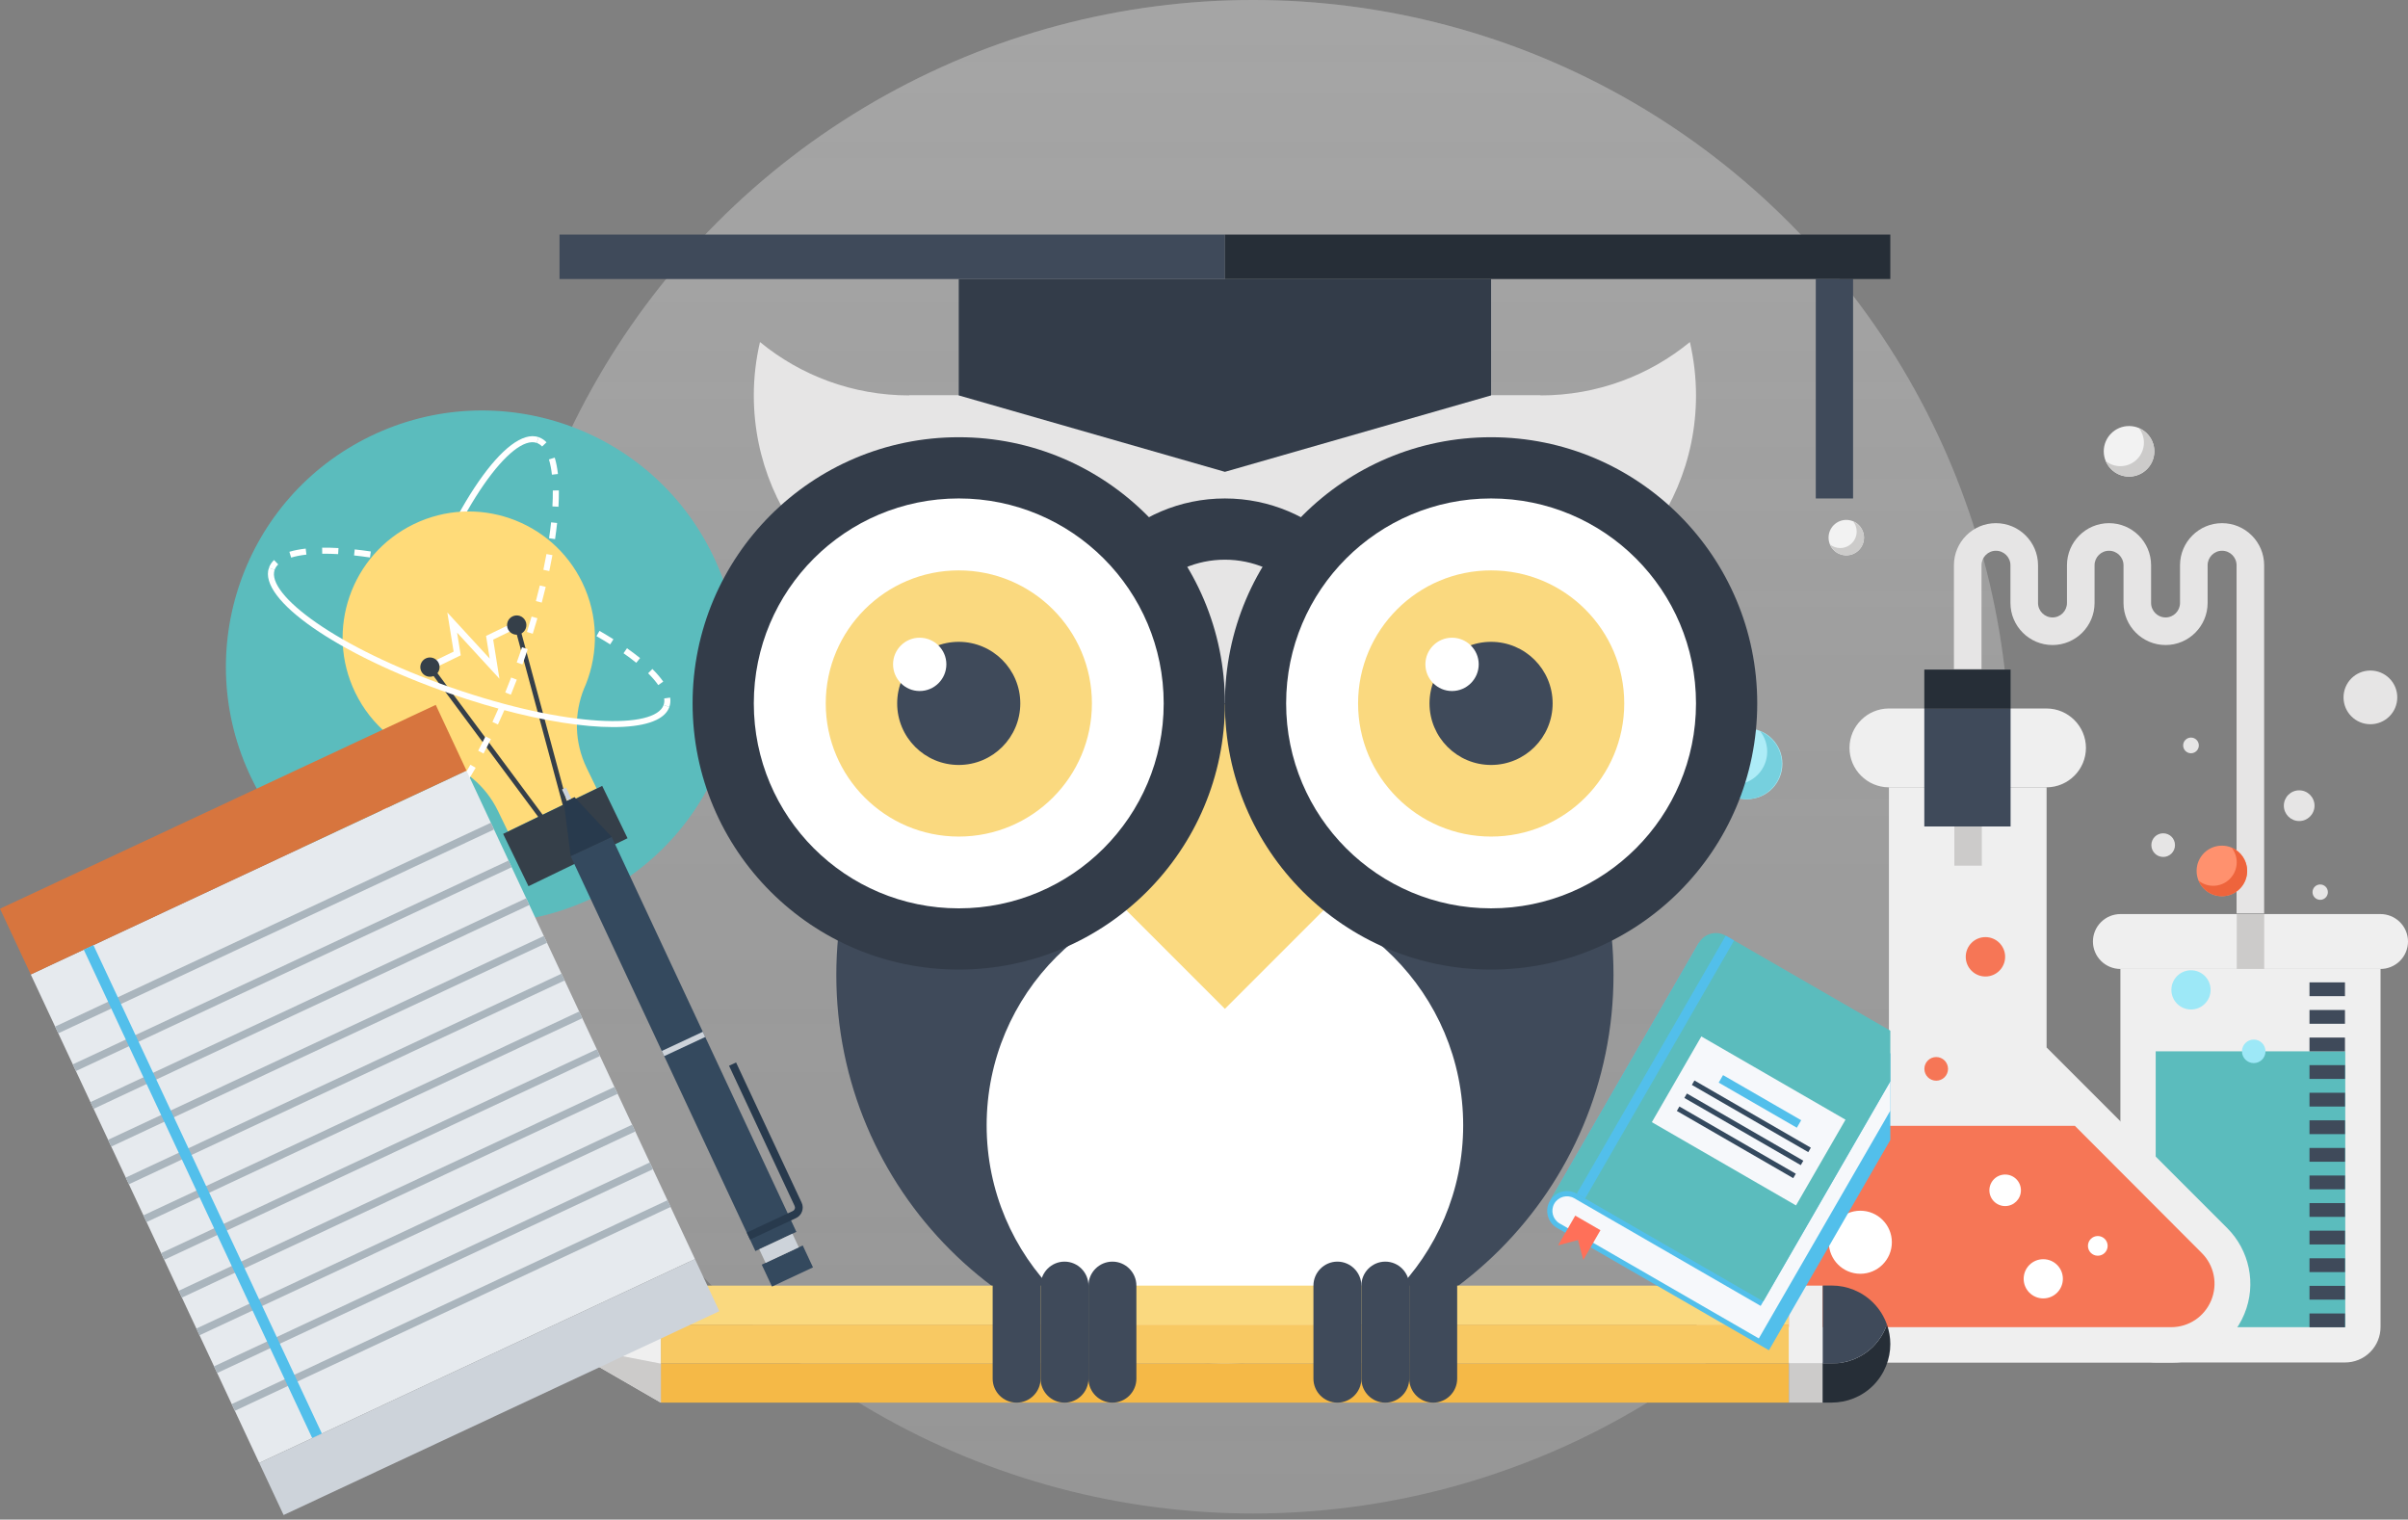 <svg width="393" height="248" viewBox="0 0 393 248" fill="none" xmlns="http://www.w3.org/2000/svg">
    <rect x="0" y="0" width="393" height="248" fill="#808080" stroke="none"/>
    <g opacity="0.5">
        <circle cx="204.5" cy="123.5" r="123.5" fill="#EEEEEE" fill-opacity="0.4"/>
        <circle cx="204.5" cy="123.5" r="123.5" fill="url(#paint0_linear)"/>
    </g>
    <path d="M388.519 158.134H346.062V216.573C346.062 218.052 346.629 219.531 347.758 220.66C348.889 221.79 350.371 222.353 351.853 222.353H382.731C384.211 222.353 385.696 221.79 386.824 220.66C387.954 219.531 388.52 218.052 388.52 216.573V158.134H388.519Z" fill="#EFEFEF"/>
    <path d="M382.759 171.575H351.823V216.593H382.759V171.575Z" fill="#5BBCBD"/>
    <path d="M388.5 149.173C389.651 149.173 390.801 149.611 391.681 150.484C392.56 151.36 393 152.507 393 153.653C393 154.8 392.56 155.947 391.681 156.823C390.802 157.696 389.651 158.134 388.5 158.134H346.08C344.929 158.134 343.779 157.696 342.899 156.823C342.021 155.948 341.581 154.8 341.581 153.653C341.581 152.507 342.021 151.36 342.899 150.484C343.778 149.61 344.929 149.173 346.08 149.173H388.5Z" fill="#EFEFEF"/>
    <path d="M369.531 149.173H365.051V158.134H369.531V149.173Z" fill="#CCCBCA"/>
    <path d="M382.712 214.357H376.923V216.607H382.712V214.357Z" fill="#3F4A5A"/>
    <path d="M382.712 209.849H376.923V212.099H382.712V209.849Z" fill="#3F4A5A"/>
    <path d="M382.712 205.349H376.923V207.603H382.712V205.349Z" fill="#3F4A5A"/>
    <path d="M382.712 200.841H376.923V203.094H382.712V200.841Z" fill="#3F4A5A"/>
    <path d="M382.712 196.342H376.923V198.592H382.712V196.342Z" fill="#3F4A5A"/>
    <path d="M382.712 191.843H376.923V194.093H382.712V191.843Z" fill="#3F4A5A"/>
    <path d="M382.712 187.343H376.923V189.594H382.712V187.343Z" fill="#3F4A5A"/>
    <path d="M382.712 182.835H376.923V185.088H382.712V182.835Z" fill="#3F4A5A"/>
    <path d="M382.712 178.336H376.923V180.586H382.712V178.336Z" fill="#3F4A5A"/>
    <path d="M382.712 173.828H376.923V176.078H382.712V173.828Z" fill="#3F4A5A"/>
    <path d="M382.712 169.328H376.923V171.581H382.712V169.328Z" fill="#3F4A5A"/>
    <path d="M382.712 164.829H376.923V167.079H382.712V164.829Z" fill="#3F4A5A"/>
    <path d="M382.712 160.321H376.923V162.571H382.712V160.321Z" fill="#3F4A5A"/>
    <path d="M369.524 149.07H365.021V92.248C365.021 90.942 363.959 89.882 362.653 89.882C361.354 89.882 360.297 90.943 360.297 92.248V98.4C360.297 102.187 357.22 105.268 353.438 105.268C349.651 105.268 346.569 102.187 346.569 98.4V92.248C346.569 90.942 345.508 89.882 344.202 89.882C342.902 89.882 341.845 90.943 341.845 92.248V98.4C341.845 102.187 338.768 105.268 334.987 105.268C331.198 105.268 328.116 102.187 328.116 98.4V92.248C328.116 90.942 327.052 89.882 325.745 89.882C324.448 89.882 323.395 90.943 323.395 92.248V109.191H318.892V92.248C318.892 88.461 321.966 85.379 325.745 85.379C329.535 85.379 332.619 88.461 332.619 92.248V98.4C332.619 99.705 333.68 100.765 334.987 100.765C336.286 100.765 337.342 99.704 337.342 98.4V92.248C337.342 88.461 340.419 85.379 344.202 85.379C347.99 85.379 351.071 88.461 351.071 92.248V98.4C351.071 99.705 352.132 100.765 353.437 100.765C354.737 100.765 355.793 99.704 355.793 98.4V92.248C355.793 88.461 358.87 85.379 362.653 85.379C366.441 85.379 369.522 88.461 369.522 92.248V149.07H369.524Z" fill="#E6E5E5"/>
    <path d="M382.479 113.809C382.479 116.237 384.442 118.193 386.862 118.193C389.284 118.193 391.249 116.237 391.249 113.809C391.249 111.388 389.284 109.431 386.862 109.431C384.442 109.431 382.479 111.387 382.479 113.809Z" fill="#E6E5E5"/>
    <path d="M377.417 145.598C377.417 146.285 377.977 146.852 378.672 146.852C379.364 146.852 379.924 146.284 379.924 145.598C379.924 144.9 379.364 144.344 378.672 144.344C377.978 144.344 377.417 144.899 377.417 145.598Z" fill="#E6E5E5"/>
    <path d="M351.115 137.922C351.115 138.982 351.978 139.852 353.048 139.852C354.113 139.852 354.973 138.982 354.973 137.922C354.973 136.847 354.113 135.992 353.048 135.992C351.978 135.993 351.115 136.847 351.115 137.922Z" fill="#E6E5E5"/>
    <path d="M372.737 131.487C372.737 132.865 373.859 133.993 375.239 133.993C376.624 133.993 377.745 132.865 377.745 131.487C377.745 130.104 376.624 128.981 375.239 128.981C373.859 128.981 372.737 130.104 372.737 131.487Z" fill="#E6E5E5"/>
    <path d="M354.383 161.547C354.383 163.308 355.813 164.748 357.581 164.748C359.35 164.748 360.783 163.308 360.783 161.547C360.783 159.78 359.35 158.347 357.581 158.347C355.813 158.348 354.383 159.781 354.383 161.547Z" fill="#9DE8F7"/>
    <path d="M356.303 121.65C356.303 122.359 356.876 122.93 357.583 122.93C358.291 122.93 358.863 122.359 358.863 121.65C358.863 120.948 358.291 120.37 357.583 120.37C356.876 120.37 356.303 120.948 356.303 121.65Z" fill="#E6E5E5"/>
    <path d="M365.904 171.574C365.904 172.635 366.765 173.495 367.827 173.495C368.886 173.495 369.744 172.635 369.744 171.574C369.744 170.518 368.886 169.655 367.827 169.655C366.766 169.655 365.904 170.517 365.904 171.574Z" fill="#9DE8F7"/>
    <path d="M308.28 115.624C304.742 115.624 301.848 118.519 301.848 122.055C301.848 125.593 304.742 128.488 308.28 128.488H334.007C337.545 128.488 340.438 125.594 340.438 122.055C340.438 118.519 337.545 115.624 334.007 115.624H308.28Z" fill="#EFEFEF"/>
    <path d="M321.144 158.073L278.786 200.431C275.217 203.999 273.946 209.498 275.997 214.449C278.048 219.402 282.833 222.391 287.881 222.391H354.405C359.452 222.391 364.238 219.401 366.29 214.449C368.34 209.498 367.069 204 363.501 200.431L321.144 158.073Z" fill="#EFEFEF"/>
    <path d="M334.016 128.489H308.284V170.936H334.016V128.489Z" fill="#EFEFEF"/>
    <path d="M323.446 134.878H318.966V141.279H323.446V134.878Z" fill="#CCCBCA"/>
    <path d="M328.14 115.676H314.059V134.878H328.14V115.676Z" fill="#3F4A5A"/>
    <path d="M328.14 109.275H314.059V115.676H328.14V109.275Z" fill="#262E37"/>
    <path d="M338.633 183.736H303.564L282.852 204.494C280.822 206.529 280.218 209.561 281.316 212.219C282.416 214.878 284.981 216.593 287.851 216.593H354.347C357.218 216.593 359.781 214.877 360.882 212.219C361.98 209.561 361.379 206.529 359.349 204.496L338.633 183.736Z" fill="#F67656"/>
    <path d="M303.617 207.878C306.458 207.878 308.762 205.574 308.762 202.733C308.762 199.891 306.458 197.587 303.617 197.587C300.775 197.587 298.471 199.891 298.471 202.733C298.471 205.574 300.775 207.878 303.617 207.878Z" fill="white"/>
    <path d="M327.254 196.829C328.675 196.829 329.827 195.677 329.827 194.256C329.827 192.834 328.675 191.682 327.254 191.682C325.833 191.682 324.68 192.834 324.68 194.256C324.68 195.677 325.833 196.829 327.254 196.829Z" fill="white"/>
    <path d="M342.373 204.933C343.261 204.933 343.981 204.213 343.981 203.325C343.981 202.437 343.261 201.717 342.373 201.717C341.485 201.717 340.765 202.437 340.765 203.325C340.765 204.213 341.485 204.933 342.373 204.933Z" fill="white"/>
    <path d="M316.001 176.368C317.067 176.368 317.931 175.504 317.931 174.438C317.931 173.371 317.067 172.507 316.001 172.507C314.935 172.507 314.07 173.371 314.07 174.438C314.07 175.504 314.935 176.368 316.001 176.368Z" fill="#F67656"/>
    <path d="M324.036 159.364C325.811 159.364 327.251 157.924 327.251 156.149C327.251 154.373 325.811 152.934 324.036 152.934C322.26 152.934 320.821 154.373 320.821 156.149C320.821 157.924 322.26 159.364 324.036 159.364Z" fill="#F67656"/>
    <path d="M333.474 211.899C335.241 211.899 336.674 210.466 336.674 208.699C336.674 206.931 335.241 205.499 333.474 205.499C331.706 205.499 330.274 206.931 330.274 208.699C330.274 210.466 331.706 211.899 333.474 211.899Z" fill="white"/>
    <path d="M96.926 146.449C117.711 136.38 126.398 111.368 116.329 90.584C106.26 69.799 81.248 61.112 60.463 71.181C39.678 81.25 30.991 106.262 41.061 127.047C51.13 147.832 76.141 156.518 96.926 146.449Z" fill="#5BBCBD"/>
    <path d="M44.82 92.999L43.887 92.675C44.05 92.203 44.333 91.772 44.724 91.396L45.409 92.109C45.131 92.376 44.933 92.676 44.82 92.999Z" fill="white"/>
    <path d="M107.431 111.803C107.009 111.195 106.452 110.547 105.776 109.878L106.472 109.176C107.191 109.887 107.787 110.58 108.243 111.24L107.431 111.803ZM103.843 108.165C103.208 107.654 102.508 107.129 101.762 106.606L102.33 105.795C103.095 106.332 103.812 106.87 104.464 107.395L103.843 108.165ZM99.587 105.163C98.881 104.718 98.126 104.265 97.346 103.815L97.84 102.958C98.632 103.413 99.397 103.874 100.114 104.325L99.587 105.163ZM95.055 102.55C94.307 102.151 93.523 101.749 92.724 101.354L93.163 100.468C93.97 100.867 94.763 101.274 95.519 101.677L95.055 102.55ZM90.36 100.221C89.58 99.861 88.781 99.503 87.966 99.149L88.36 98.242C89.183 98.599 89.989 98.96 90.775 99.325L90.36 100.221ZM85.549 98.133C84.749 97.807 83.935 97.485 83.109 97.169L83.462 96.245C84.295 96.564 85.115 96.888 85.922 97.216L85.549 98.133ZM80.647 96.257C80.238 96.111 79.826 95.966 79.412 95.822C78.996 95.677 78.582 95.535 78.169 95.397L78.483 94.458C78.9 94.599 79.317 94.742 79.737 94.887C80.154 95.032 80.569 95.179 80.981 95.326L80.647 96.257ZM75.673 94.587C74.829 94.322 73.99 94.07 73.161 93.83L73.436 92.88C74.272 93.122 75.116 93.377 75.968 93.643L75.673 94.587ZM70.633 93.129C69.774 92.902 68.927 92.688 68.09 92.487L68.32 91.526C69.164 91.728 70.019 91.944 70.886 92.173L70.633 93.129ZM65.533 91.911C64.661 91.726 63.797 91.556 62.963 91.405L63.139 90.431C63.983 90.585 64.857 90.757 65.738 90.943L65.533 91.911ZM60.38 90.978C59.493 90.847 58.621 90.736 57.787 90.647L57.891 89.664C58.739 89.754 59.625 89.867 60.524 90L60.38 90.978ZM55.186 90.432C54.274 90.38 53.399 90.358 52.587 90.366L52.576 89.378C53.41 89.369 54.308 89.391 55.242 89.445L55.186 90.432ZM50.007 90.513C49.062 90.619 48.225 90.782 47.516 90.999L47.227 90.053C47.993 89.819 48.891 89.643 49.896 89.53L50.007 90.513Z" fill="white"/>
    <path d="M109.243 115.373L108.309 115.048C108.422 114.725 108.451 114.367 108.399 113.984L109.378 113.849C109.453 114.388 109.408 114.901 109.243 115.373Z" fill="white"/>
    <path d="M65.216 136.701C61.95 135.57 61.679 129.516 62.028 124.638C62.506 117.943 64.422 109.495 67.424 100.851C73.788 82.528 82.787 69.567 87.915 71.345L87.591 72.28C83.626 70.904 74.953 82.188 68.359 101.176C65.384 109.74 63.486 118.098 63.015 124.709C62.564 131.024 63.485 135.055 65.54 135.767L65.216 136.701Z" fill="white"/>
    <path d="M67.537 85.535C57.303 90.495 53.022 102.8 57.976 113.026C60.601 118.446 65.291 122.186 70.642 123.777C70.892 123.845 71.142 123.91 71.396 123.98C75.571 125.214 79.228 128.127 81.273 132.349L82.898 135.702L90.14 132.193L97.376 128.688L95.752 125.335C93.706 121.113 93.689 116.436 95.309 112.395C95.41 112.154 95.514 111.918 95.618 111.678C97.684 106.493 97.659 100.494 95.034 95.074C90.079 84.848 77.77 80.579 67.537 85.535Z" fill="#FFDB79"/>
    <path d="M81.512 110.769L74.602 103.248L75.198 106.947L70.385 109.279L69.926 108.333L74.034 106.343L73.005 99.955L79.92 107.481L79.327 103.779L84.135 101.449L84.593 102.395L80.49 104.383L81.512 110.769Z" fill="white"/>
    <path d="M69.622 108.793L88.123 133.693L88.754 133.224L70.253 108.324L69.622 108.793Z" fill="#353F49"/>
    <path d="M91.925 131.686L92.685 131.481L84.613 101.529L83.854 101.734L91.925 131.686Z" fill="#353F49"/>
    <path d="M85.751 101.325C86.129 102.107 85.801 103.047 85.017 103.427C84.234 103.806 83.293 103.481 82.915 102.699C82.535 101.915 82.862 100.973 83.644 100.594C84.429 100.213 85.371 100.541 85.751 101.325Z" fill="#353F49"/>
    <path d="M71.585 108.188C71.964 108.97 71.635 109.91 70.855 110.288C70.073 110.667 69.134 110.341 68.756 109.559C68.376 108.775 68.7 107.834 69.482 107.455C70.263 107.077 71.205 107.404 71.585 108.188Z" fill="#353F49"/>
    <path d="M98.281 128.255L82.115 136.087L86.254 144.629L102.419 136.798L98.281 128.255Z" fill="#353F49"/>
    <path d="M107.124 117.49C101.936 120.003 88.544 118.43 73.39 113.166C55.066 106.8 42.106 97.799 43.887 92.674L44.821 92.999C43.444 96.961 54.726 105.635 73.715 112.232C92.703 118.827 106.931 119.011 108.309 115.047L109.244 115.372C108.936 116.26 108.209 116.964 107.124 117.49Z" fill="white"/>
    <path d="M88.48 72.868C88.213 72.59 87.913 72.392 87.59 72.279L87.914 71.345C88.386 71.509 88.817 71.79 89.193 72.183L88.48 72.868Z" fill="white"/>
    <path d="M69.349 135.702L68.785 134.889C69.394 134.467 70.042 133.91 70.711 133.234L71.414 133.93C70.702 134.649 70.008 135.245 69.349 135.702ZM73.194 131.923L72.425 131.302C72.935 130.669 73.46 129.969 73.984 129.221L74.794 129.789C74.257 130.555 73.719 131.273 73.194 131.923ZM76.264 127.573L75.427 127.046C75.874 126.336 76.328 125.582 76.774 124.805L77.632 125.299C77.179 126.086 76.718 126.852 76.264 127.573ZM78.915 122.979L78.042 122.515C78.441 121.766 78.843 120.982 79.238 120.184L80.124 120.623C79.724 121.429 79.317 122.222 78.915 122.979ZM81.267 118.234L80.369 117.819C80.73 117.039 81.089 116.241 81.442 115.426L82.349 115.819C81.992 116.642 81.631 117.447 81.267 118.234ZM83.375 113.38L82.459 113.008C82.784 112.208 83.106 111.394 83.421 110.567L84.346 110.92C84.028 111.754 83.703 112.574 83.375 113.38ZM85.265 108.44L84.334 108.106C84.48 107.699 84.625 107.288 84.769 106.876C84.914 106.459 85.055 106.043 85.195 105.627L86.133 105.942C85.992 106.36 85.85 106.78 85.704 107.2C85.558 107.616 85.412 108.03 85.265 108.44ZM86.948 103.427L86.004 103.132C86.268 102.288 86.52 101.449 86.76 100.619L87.71 100.895C87.468 101.73 87.214 102.575 86.948 103.427ZM88.417 98.345L87.461 98.093C87.689 97.233 87.903 96.385 88.103 95.549L89.064 95.779C88.863 96.622 88.647 97.478 88.417 98.345ZM89.647 93.197L88.68 92.992C88.865 92.12 89.035 91.256 89.186 90.421L90.16 90.598C90.006 91.442 89.834 92.316 89.647 93.197ZM90.59 87.983L89.612 87.838C89.743 86.952 89.854 86.08 89.943 85.245L90.926 85.35C90.836 86.198 90.722 87.083 90.59 87.983ZM91.146 82.701L90.158 82.645C90.21 81.732 90.232 80.856 90.223 80.045L91.212 80.034C91.221 80.868 91.199 81.765 91.146 82.701ZM91.06 77.355L90.077 77.466C89.971 76.521 89.807 75.684 89.59 74.975L90.537 74.685C90.771 75.451 90.946 76.35 91.06 77.355Z" fill="white"/>
    <path d="M66.738 136.837C66.199 136.91 65.687 136.864 65.215 136.701L65.54 135.766C65.863 135.879 66.221 135.909 66.604 135.857L66.738 136.837Z" fill="white"/>
    <path d="M304.212 87.738C304.212 89.333 302.918 90.629 301.323 90.629C299.727 90.629 298.433 89.333 298.433 87.738C298.433 86.143 299.727 84.849 301.323 84.849C302.918 84.849 304.212 86.143 304.212 87.738Z" fill="#F2F2F2"/>
    <path d="M302.432 85.07C302.799 85.532 303.019 86.113 303.019 86.746C303.019 88.23 301.817 89.436 300.333 89.436C299.696 89.436 299.114 89.214 298.654 88.848C299.089 89.893 300.119 90.629 301.324 90.629C302.918 90.629 304.212 89.333 304.212 87.738C304.212 86.537 303.476 85.505 302.432 85.07Z" fill="#CCCBCA"/>
    <path d="M351.599 73.654C351.599 75.932 349.754 77.781 347.474 77.781C345.197 77.781 343.345 75.932 343.345 73.654C343.345 71.377 345.196 69.527 347.474 69.527C349.754 69.528 351.599 71.377 351.599 73.654Z" fill="#F2F2F2"/>
    <path d="M349.059 69.845C349.583 70.502 349.9 71.329 349.9 72.237C349.9 74.359 348.176 76.078 346.059 76.078C345.151 76.078 344.323 75.763 343.665 75.237C344.285 76.728 345.753 77.781 347.475 77.781C349.754 77.781 351.599 75.932 351.599 73.654C351.599 71.936 350.554 70.464 349.059 69.845Z" fill="#CCCBCA"/>
    <path d="M366.751 142.135C366.751 144.413 364.905 146.261 362.627 146.261C360.346 146.261 358.498 144.413 358.498 142.135C358.498 139.857 360.346 138.008 362.627 138.008C364.905 138.008 366.751 139.857 366.751 142.135Z" fill="#FF916E"/>
    <path d="M364.211 138.326C364.735 138.982 365.046 139.812 365.046 140.721C365.046 142.84 363.329 144.56 361.211 144.56C360.303 144.56 359.47 144.244 358.816 143.718C359.438 145.213 360.907 146.261 362.627 146.261C364.906 146.261 366.752 144.413 366.752 142.135C366.751 140.417 365.701 138.944 364.211 138.326Z" fill="#EE643C"/>
    <path d="M290.897 124.648C290.897 127.84 288.311 130.427 285.119 130.427C281.927 130.427 279.342 127.84 279.342 124.648C279.342 121.457 281.927 118.869 285.119 118.869C288.311 118.869 290.897 121.457 290.897 124.648Z" fill="#ADECF7"/>
    <path d="M287.246 119.315C287.978 120.229 288.418 121.392 288.418 122.667C288.418 125.635 286.009 128.043 283.042 128.043C281.772 128.043 280.608 127.599 279.687 126.866C280.556 128.954 282.618 130.427 285.025 130.427C288.218 130.427 290.804 127.84 290.804 124.649C290.804 122.242 289.334 120.183 287.246 119.315Z" fill="#76D0DE"/>
    <g clip-path="url(#clip0)">
        <path d="M124.034 55.822C123.379 58.622 123.026 61.537 123.026 64.531C123.026 85.765 140.241 102.976 161.47 102.976C182.701 102.976 199.914 85.766 199.914 64.531H148.399C139.145 64.531 130.662 61.266 124.034 55.822Z" fill="#E6E5E5"/>
        <path d="M275.802 55.822C276.445 58.622 276.799 61.537 276.799 64.531C276.799 85.765 259.593 102.976 238.356 102.976C217.12 102.976 199.913 85.765 199.913 64.531H251.426C260.673 64.531 269.163 61.266 275.802 55.822Z" fill="#E6E5E5"/>
        <path d="M251.433 64.53H148.399V114.797H251.433V64.53Z" fill="#E6E5E5"/>
        <path d="M154.571 114.793C143.391 126.227 136.492 141.862 136.492 159.116C136.492 194.144 164.886 222.536 199.913 222.536C234.942 222.536 263.334 194.144 263.334 159.116C263.334 141.862 256.437 126.227 245.26 114.793H154.571Z" fill="#3F4A5A"/>
        <path d="M199.913 222.537C221.389 222.537 238.799 205.127 238.799 183.651C238.799 162.174 221.389 144.764 199.913 144.764C178.437 144.764 161.027 162.174 161.027 183.651C161.027 205.127 178.437 222.537 199.913 222.537Z" fill="white"/>
        <path d="M199.913 164.643L182.539 147.269L199.913 114.799L217.287 147.269L199.913 164.643Z" fill="#FAD97F"/>
        <path d="M302.432 45.532H296.347V81.348H302.432V45.532Z" fill="#3F4A5A"/>
        <path d="M243.352 45.532H156.474V64.531L199.913 77.003L243.352 64.531V45.532Z" fill="#333C49"/>
        <path d="M199.913 38.283H91.316V45.532H199.913V38.283Z" fill="#3F4A5A"/>
        <path d="M308.51 38.283H199.913V45.532H308.51V38.283Z" fill="#262E37"/>
        <path d="M226.627 108.063H216.637C216.637 98.843 209.132 91.34 199.912 91.34C190.69 91.34 183.187 98.842 183.187 108.063H173.197C173.197 93.334 185.18 81.348 199.911 81.348C214.641 81.348 226.627 93.334 226.627 108.063Z" fill="#333C49"/>
        <path d="M156.474 158.232C180.465 158.232 199.913 138.783 199.913 114.793C199.913 90.802 180.465 71.354 156.474 71.354C132.484 71.354 113.035 90.802 113.035 114.793C113.035 138.783 132.484 158.232 156.474 158.232Z" fill="#333C49"/>
        <path d="M156.474 148.241C174.947 148.241 189.922 133.266 189.922 114.793C189.922 96.32 174.947 81.345 156.474 81.345C138.001 81.345 123.026 96.32 123.026 114.793C123.026 133.266 138.001 148.241 156.474 148.241Z" fill="white"/>
        <path d="M243.352 158.232C267.342 158.232 286.791 138.783 286.791 114.793C286.791 90.802 267.342 71.354 243.352 71.354C219.361 71.354 199.913 90.802 199.913 114.793C199.913 138.783 219.361 158.232 243.352 158.232Z" fill="#333C49"/>
        <path d="M243.352 148.239C261.824 148.239 276.798 133.265 276.798 114.793C276.798 96.321 261.824 81.346 243.352 81.346C224.88 81.346 209.905 96.321 209.905 114.793C209.905 133.265 224.88 148.239 243.352 148.239Z" fill="white"/>
        <path d="M178.206 114.793C178.206 126.796 168.476 136.526 156.472 136.526C144.501 136.526 134.767 126.796 134.767 114.793C134.767 102.819 144.499 93.087 156.472 93.087C168.476 93.087 178.206 102.819 178.206 114.793Z" fill="#FAD97F"/>
        <path d="M166.517 114.793C166.517 120.338 162.019 124.84 156.471 124.84C150.928 124.84 146.424 120.338 146.424 114.793C146.424 109.248 150.928 104.746 156.471 104.746C162.019 104.746 166.517 109.248 166.517 114.793Z" fill="#3F4A5A"/>
        <path d="M154.452 108.41C154.452 110.819 152.499 112.774 150.086 112.774C147.704 112.774 145.752 110.819 145.752 108.41C145.752 106.024 147.703 104.072 150.086 104.072C152.499 104.073 154.452 106.024 154.452 108.41Z" fill="white"/>
        <path d="M265.085 114.793C265.085 126.796 255.357 136.526 243.352 136.526C231.378 136.526 221.647 126.796 221.647 114.793C221.647 102.819 231.378 93.087 243.352 93.087C255.355 93.087 265.085 102.819 265.085 114.793Z" fill="#FAD97F"/>
        <path d="M253.399 114.793C253.399 120.338 248.902 124.84 243.352 124.84C237.807 124.84 233.305 120.338 233.305 114.793C233.305 109.248 237.807 104.746 243.352 104.746C248.902 104.746 253.399 109.248 253.399 114.793Z" fill="#3F4A5A"/>
        <path d="M241.336 108.41C241.336 110.819 239.38 112.774 236.971 112.774C234.584 112.774 232.632 110.819 232.632 108.41C232.632 106.024 234.584 104.072 236.971 104.072C239.378 104.073 241.336 106.024 241.336 108.41Z" fill="white"/>
        <path d="M291.961 209.812H107.851V216.171H291.961V209.812Z" fill="#FAD97F"/>
        <path d="M291.961 216.174H107.851V222.542H291.961V216.174Z" fill="#F8C963"/>
        <path d="M291.961 222.535H107.851V228.904H291.961V222.535Z" fill="#F5B947"/>
        <path d="M107.855 228.912L96.82 222.537V216.174L107.851 209.811L107.855 228.912Z" fill="#EFEFEF"/>
        <path d="M107.855 228.912L107.851 222.537L96.82 220.404V222.537L107.855 228.912Z" fill="#CCCBCA"/>
        <path d="M96.82 222.537L91.316 219.348L96.82 216.174V222.537Z" fill="#3F4A5A"/>
        <path d="M297.477 222.535H291.961V228.904H297.477V222.535Z" fill="#CCCBCA"/>
        <path d="M297.477 209.812H291.961V222.535H297.477V209.812Z" fill="#EFEFEF"/>
        <path d="M298.965 228.9H297.481V222.537L298.965 222.531C301.397 222.531 303.849 221.603 305.716 219.75C306.747 218.683 307.511 217.466 307.958 216.163C308.322 217.197 308.511 218.259 308.511 219.348C308.511 221.802 307.573 224.231 305.717 226.106C303.849 227.972 301.397 228.894 298.965 228.9Z" fill="#262E37"/>
        <path d="M298.965 222.531L297.481 222.537V209.8H298.965C301.397 209.8 303.849 210.739 305.716 212.6C306.747 213.634 307.497 214.858 307.958 216.163C307.512 217.466 306.748 218.684 305.716 219.75C303.849 221.604 301.397 222.531 298.965 222.531Z" fill="#3F4A5A"/>
        <path d="M222.183 225.002C222.183 227.152 220.42 228.911 218.269 228.911C216.12 228.911 214.361 227.152 214.361 225.002V209.808C214.361 207.658 216.12 205.895 218.269 205.895C220.42 205.895 222.183 207.658 222.183 209.808V225.002Z" fill="#3F4A5A"/>
        <path d="M229.996 225.002C229.996 227.152 228.239 228.911 226.088 228.911C223.937 228.911 222.183 227.152 222.183 225.002V209.808C222.183 207.658 223.937 205.895 226.088 205.895C228.239 205.895 229.996 207.658 229.996 209.808V225.002Z" fill="#3F4A5A"/>
        <path d="M237.819 225.002C237.819 227.152 236.061 228.911 233.91 228.911C231.76 228.911 229.997 227.152 229.997 225.002V209.808C229.997 207.658 231.759 205.895 233.91 205.895C236.061 205.895 237.819 207.658 237.819 209.808V225.002Z" fill="#3F4A5A"/>
        <path d="M169.829 225.002C169.829 227.152 168.067 228.911 165.916 228.911C163.766 228.911 162.008 227.152 162.008 225.002V209.808C162.008 207.658 163.766 205.895 165.916 205.895C168.066 205.895 169.829 207.658 169.829 209.808V225.002Z" fill="#3F4A5A"/>
        <path d="M177.646 225.002C177.646 227.152 175.889 228.911 173.736 228.911C171.587 228.911 169.83 227.152 169.83 225.002V209.808C169.83 207.658 171.587 205.895 173.736 205.895C175.889 205.895 177.646 207.658 177.646 209.808V225.002Z" fill="#3F4A5A"/>
        <path d="M185.465 225.002C185.465 227.152 183.705 228.911 181.556 228.911C179.406 228.911 177.644 227.152 177.644 225.002V209.808C177.644 207.658 179.404 205.895 181.556 205.895C183.705 205.895 185.465 207.658 185.465 209.808V225.002Z" fill="#3F4A5A"/>
        <path d="M277.258 153.884L252.944 195.997C252.054 197.538 252.576 199.507 254.123 200.4L288.7 220.36L314.624 175.458L277.258 153.884Z" fill="#52BFEB"/>
        <path d="M311.285 171.668L287.353 213.12L256.916 195.547C255.784 194.897 254.33 195.289 253.677 196.42C253.022 197.555 253.412 199.011 254.547 199.666L287.05 218.43L313.357 172.864L311.285 171.668Z" fill="#F6F8FB"/>
        <path d="M281.66 152.704C280.123 151.816 278.145 152.347 277.258 153.884L252.944 195.997C253.831 194.461 255.794 193.927 257.338 194.811L287.777 212.385L312.09 170.273L281.66 152.704Z" fill="#5BBCBD"/>
        <path d="M301.197 182.731L277.669 169.147L269.592 183.138L293.119 196.722L301.197 182.731Z" fill="#F6F8FB"/>
        <path d="M293.963 182.818L281.212 175.456L280.504 176.681L293.256 184.043L293.963 182.818Z" fill="#52BFEB"/>
        <path d="M295.54 187.302L276.542 176.333L276.124 177.057L295.122 188.026L295.54 187.302Z" fill="#34495E"/>
        <path d="M294.313 189.426L275.315 178.458L274.896 179.182L293.894 190.15L294.313 189.426Z" fill="#34495E"/>
        <path d="M293.087 191.549L274.089 180.58L273.671 181.305L292.669 192.273L293.087 191.549Z" fill="#34495E"/>
        <path d="M283.014 153.486L281.651 152.699L257.337 194.811L258.7 195.598L283.014 153.486Z" fill="#52BFEB"/>
        <path d="M257.089 198.39L254.288 203.24L257.533 202.369L258.404 205.616L258.405 205.617L261.205 200.766L257.089 198.39Z" fill="#FF7059"/>
    </g>
    <path d="M76.136 125.765L5.019 159.031L42.307 238.747L113.424 205.481L76.136 125.765Z" fill="#E6EAEE"/>
    <path d="M71.117 115.036L0 148.302L5.019 159.032L76.136 125.765L71.117 115.036Z" fill="#D7753E"/>
    <path d="M80.113 134.268L8.996 167.534L9.512 168.638L80.629 135.372L80.113 134.268Z" fill="#AAB5BD"/>
    <path d="M82.998 140.436L11.881 173.702L12.391 174.792L83.508 141.526L82.998 140.436Z" fill="#AAB5BD"/>
    <path d="M85.875 146.595L14.762 179.86L15.276 180.959L86.39 147.695L85.875 146.595Z" fill="#AAB5BD"/>
    <path d="M88.757 152.748L17.64 186.014L18.158 187.121L89.275 153.855L88.757 152.748Z" fill="#AAB5BD"/>
    <path d="M91.639 158.909L20.523 192.176L21.036 193.273L92.153 160.007L91.639 158.909Z" fill="#AAB5BD"/>
    <path d="M94.524 165.077L23.407 198.343L23.919 199.437L95.036 166.171L94.524 165.077Z" fill="#AAB5BD"/>
    <path d="M97.408 171.241L26.291 204.508L26.803 205.601L97.919 172.335L97.408 171.241Z" fill="#AAB5BD"/>
    <path d="M100.282 177.386L29.165 210.652L29.686 211.765L100.803 178.499L100.282 177.386Z" fill="#AAB5BD"/>
    <path d="M103.166 183.55L32.049 216.817L32.565 217.92L103.682 184.654L103.166 183.55Z" fill="#AAB5BD"/>
    <path d="M106.049 189.715L34.932 222.981L35.445 224.077L106.562 190.811L106.049 189.715Z" fill="#AAB5BD"/>
    <path d="M108.931 195.876L37.814 229.142L38.328 230.24L109.445 196.974L108.931 195.876Z" fill="#AAB5BD"/>
    <path d="M15.249 154.246L13.671 154.985L50.959 234.7L52.538 233.962L15.249 154.246Z" fill="#52BFEB"/>
    <path d="M113.424 205.481L42.307 238.747L46.285 247.25L117.402 213.984L113.424 205.481Z" fill="#CDD3DA"/>
    <path d="M99.825 136.585L93.133 139.715L123.283 204.169L129.975 201.039L99.825 136.585Z" fill="#34495E"/>
    <path d="M114.701 168.387L108.009 171.517L108.404 172.361L115.096 169.231L114.701 168.387Z" fill="#CDD3DA"/>
    <path d="M131.013 203.259L124.321 206.389L125.994 209.964L132.685 206.834L131.013 203.259Z" fill="#34495E"/>
    <path d="M93.771 130.09L92.017 130.91L93.134 139.713L99.825 136.583L93.771 130.09Z" fill="#283A4D"/>
    <path d="M92.39 128.525L91.717 128.84L92.566 130.655L93.239 130.339L92.39 128.525Z" fill="#CDD3DA"/>
    <path d="M129.331 201.34L123.913 203.874L124.952 206.095L130.37 203.56L129.331 201.34Z" fill="#CDD3DA"/>
    <path d="M118.985 173.931L129.683 196.801C129.75 196.944 129.772 197.117 129.712 197.274C129.652 197.432 129.536 197.571 129.374 197.647L121.874 201.155L122.41 202.301L129.91 198.793C130.371 198.577 130.732 198.192 130.896 197.708C131.064 197.236 131.047 196.728 130.83 196.264L120.132 173.394L118.985 173.931Z" fill="#283A4D"/>
    <defs>
        <linearGradient id="paint0_linear" x1="204.5" y1="0" x2="204.5" y2="247" gradientUnits="userSpaceOnUse">
            <stop stop-color="white" stop-opacity="0.37"/>
            <stop offset="1" stop-color="white" stop-opacity="0"/>
        </linearGradient>
        <clipPath id="clip0">
            <rect x="91.316" y="25" width="217.195" height="217.195" fill="white"/>
        </clipPath>
    </defs>
</svg>
